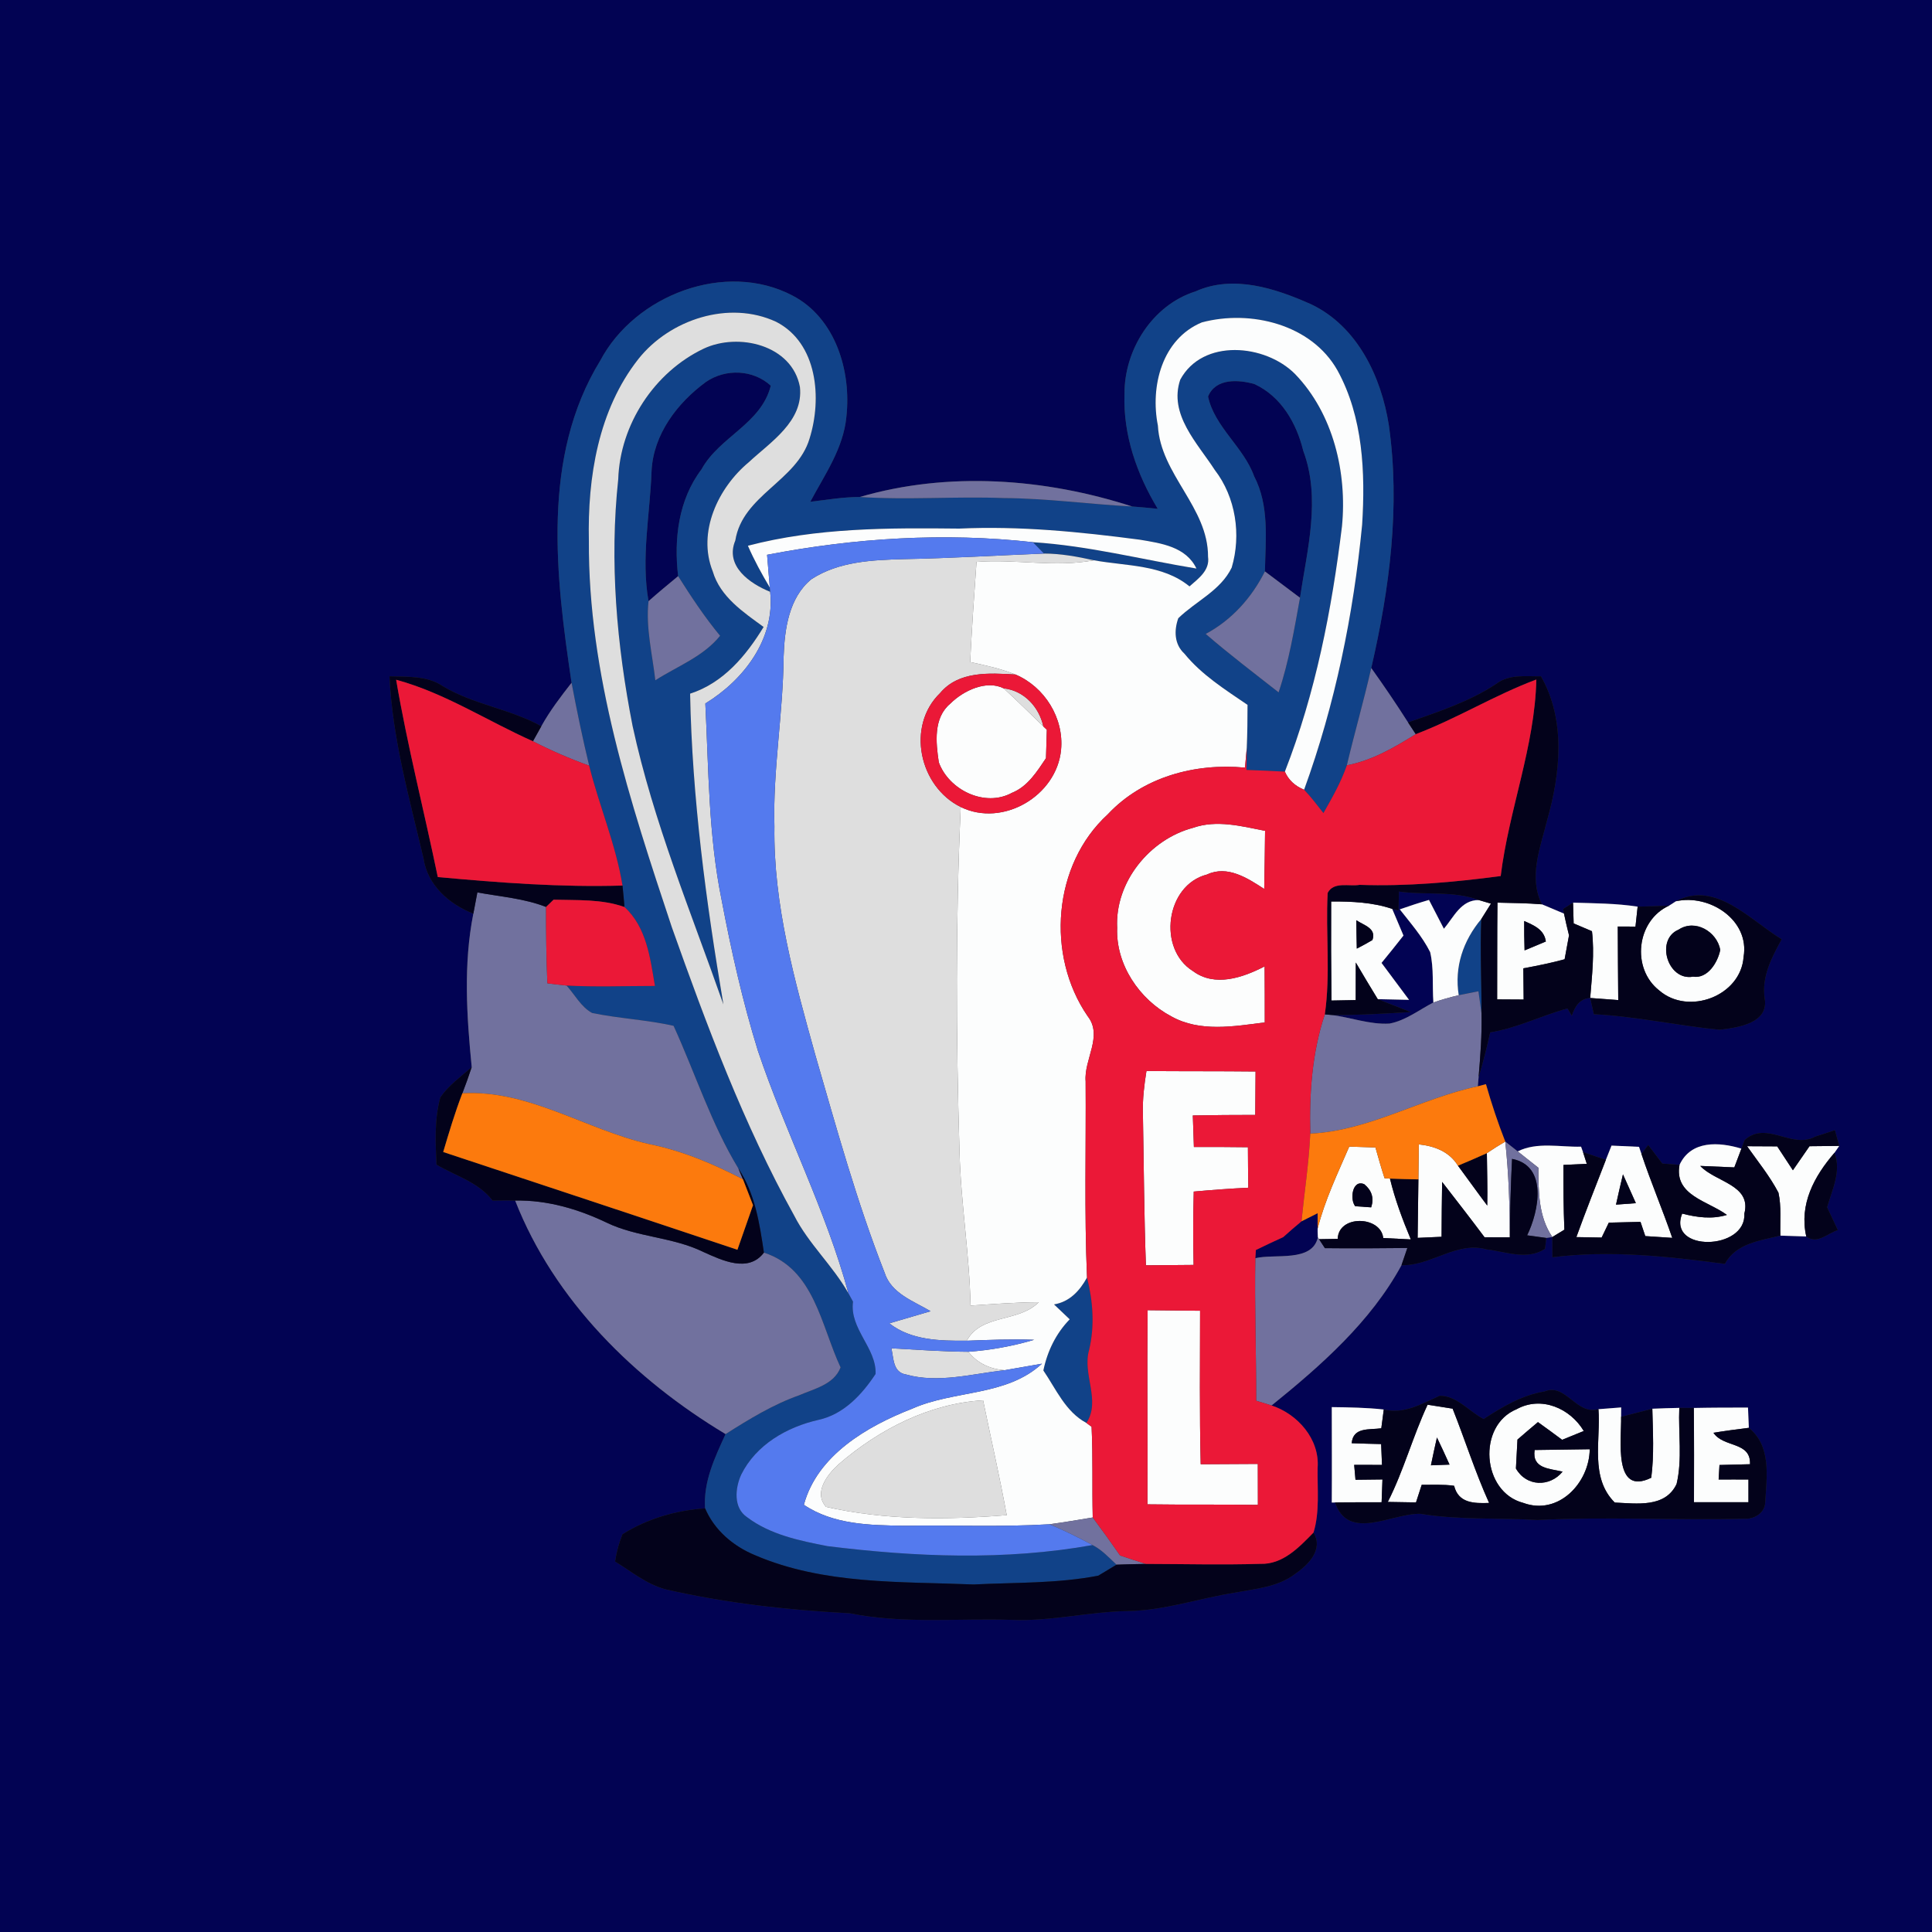 <?xml version="1.0" encoding="UTF-8" ?>
<!DOCTYPE svg PUBLIC "-//W3C//DTD SVG 1.1//EN" "http://www.w3.org/Graphics/SVG/1.1/DTD/svg11.dtd">
<svg width="250pt" height="250pt" viewBox="0 0 250 250" version="1.1" xmlns="http://www.w3.org/2000/svg">
<rect x="0" y="0" width="250" height="250" fill="#333333" stroke="none"/>
<g id="#020353ff">
<path fill="#020353" opacity="1.00" d=" M 0.00 0.00 L 250.00 0.00 L 250.00 250.00 L 0.00 250.00 L 0.00 0.00 M 77.68 46.65 C 70.02 59.13 71.91 74.56 73.96 88.35 C 72.55 90.15 71.16 91.97 70.05 93.97 C 66.01 91.73 61.29 91.18 57.32 88.80 C 55.27 87.41 52.75 87.59 50.40 87.51 C 50.76 95.51 52.98 103.30 54.80 111.07 C 55.32 114.55 58.11 117.00 61.25 118.23 C 59.95 124.78 60.39 131.49 61.04 138.08 C 59.63 139.32 58.06 140.43 56.98 141.99 C 56.20 144.81 56.35 147.81 56.48 150.71 C 58.95 152.17 61.89 152.95 63.73 155.35 C 64.71 155.34 65.69 155.32 66.66 155.35 C 71.72 168.28 82.14 178.52 93.89 185.57 C 92.50 188.60 91.00 191.73 91.24 195.18 C 87.48 195.44 83.75 196.51 80.55 198.53 C 80.09 199.66 79.77 200.83 79.59 202.06 C 81.69 203.35 83.66 204.99 86.09 205.65 C 93.93 207.45 101.95 208.34 109.98 208.76 C 116.90 210.16 123.96 209.38 130.96 209.61 C 136.01 209.82 140.96 208.54 146.00 208.47 C 150.72 208.39 155.21 206.81 159.84 206.08 C 162.50 205.58 165.37 205.36 167.60 203.66 C 169.27 202.50 171.30 200.54 169.97 198.31 C 170.79 195.62 170.45 192.71 170.50 189.93 C 170.78 186.22 167.91 182.97 164.54 181.87 C 170.95 176.69 177.36 171.05 181.35 163.72 C 185.19 163.82 188.49 160.59 192.34 161.67 C 194.83 161.96 197.62 163.12 199.93 161.60 C 199.97 161.25 200.05 160.54 200.09 160.19 L 200.87 160.07 C 200.87 160.73 200.88 162.04 200.88 162.69 C 208.32 161.75 215.81 162.57 223.20 163.55 C 224.63 160.89 227.74 160.54 230.38 159.89 C 231.49 159.93 232.61 159.96 233.73 160.00 C 235.13 161.09 236.49 159.57 237.82 159.18 C 237.35 158.19 236.89 157.21 236.43 156.22 C 237.08 153.94 238.30 151.56 237.38 149.17 C 237.53 148.95 237.84 148.50 238.00 148.28 C 237.86 147.77 237.58 146.75 237.44 146.24 C 236.59 146.53 235.74 146.80 234.89 147.07 C 231.83 148.75 228.63 144.95 225.75 147.52 L 225.34 148.63 C 222.45 147.76 218.83 147.52 217.33 150.73 C 216.77 150.69 215.66 150.60 215.10 150.56 C 214.50 149.76 213.89 148.96 213.28 148.16 C 213.06 148.45 212.62 149.02 212.40 149.31 L 212.09 148.40 C 210.90 148.34 209.72 148.29 208.53 148.24 C 208.35 148.70 207.98 149.62 207.80 150.08 C 207.06 149.83 205.58 149.33 204.84 149.08 L 204.59 148.38 C 201.88 148.45 198.90 147.73 196.39 148.99 C 195.99 148.67 195.18 148.03 194.78 147.72 C 193.82 145.29 193.00 142.80 192.28 140.29 C 192.02 140.36 191.49 140.50 191.23 140.57 L 191.33 139.40 C 191.91 137.48 192.40 135.54 192.83 133.59 C 196.30 133.04 199.46 131.41 202.83 130.50 C 202.97 130.73 203.25 131.20 203.39 131.44 C 203.79 130.26 204.39 129.23 205.77 129.14 C 205.89 129.67 206.13 130.71 206.24 131.24 C 211.71 131.52 217.08 132.72 222.52 133.25 C 224.83 132.98 228.92 132.43 228.35 129.19 C 227.93 126.40 229.26 123.90 230.55 121.54 C 226.48 119.08 221.99 113.89 216.87 116.62 L 216.00 117.18 C 214.64 117.25 213.27 117.29 211.91 117.32 C 209.15 116.89 206.34 116.89 203.55 116.80 C 203.23 117.00 202.59 117.41 202.27 117.61 L 202.38 118.22 C 201.67 117.92 200.25 117.32 199.53 117.02 C 197.75 113.52 199.33 109.66 200.20 106.13 C 201.92 100.09 202.64 93.20 199.40 87.51 C 197.43 87.55 195.27 87.20 193.60 88.50 C 190.10 90.81 186.11 92.10 182.20 93.48 C 180.68 91.09 179.09 88.75 177.44 86.44 C 179.81 76.19 181.21 65.54 179.72 55.05 C 178.75 48.77 175.64 42.20 169.63 39.36 C 165.03 37.31 159.57 35.51 154.69 37.71 C 149.11 39.48 145.47 45.26 145.51 50.99 C 145.32 56.27 147.11 61.37 149.81 65.84 C 148.70 65.73 147.60 65.62 146.50 65.54 C 135.23 61.89 122.71 60.97 111.26 64.31 C 109.11 64.31 106.98 64.68 104.85 64.93 C 106.72 61.42 109.14 58.01 109.52 53.93 C 110.18 48.03 108.12 41.14 102.54 38.24 C 93.86 33.69 82.17 38.18 77.68 46.65 M 199.86 180.05 C 196.96 180.53 194.41 182.03 191.99 183.62 C 190.12 182.67 188.50 180.58 186.29 180.61 C 183.98 181.64 181.71 183.03 179.06 182.39 C 176.82 182.14 174.57 182.11 172.33 182.08 C 172.33 186.19 172.36 190.31 172.33 194.43 L 172.75 194.42 C 174.49 199.53 180.14 195.78 183.81 195.89 C 188.81 196.71 193.90 196.38 198.94 196.69 C 207.87 196.23 216.82 196.75 225.75 196.52 C 227.00 196.62 228.41 195.74 228.42 194.38 C 228.61 191.07 229.24 187.13 226.30 184.76 C 226.27 184.11 226.22 182.80 226.19 182.14 C 223.85 182.14 221.52 182.14 219.18 182.19 L 217.30 182.18 C 216.13 182.20 214.97 182.24 213.81 182.29 C 212.46 182.63 211.12 182.98 209.77 183.33 L 209.78 182.12 C 209.05 182.18 207.57 182.29 206.84 182.35 C 203.96 183.15 202.63 178.93 199.86 180.05 Z" />
<path fill="#020353" opacity="1.00" d=" M 91.38 49.40 C 93.92 47.68 97.45 47.81 99.74 49.91 C 98.49 54.87 93.09 56.50 90.77 60.74 C 87.78 64.68 87.19 69.77 87.75 74.55 C 86.46 75.62 85.17 76.68 83.92 77.79 C 82.93 72.22 84.11 66.57 84.31 60.98 C 84.53 56.21 87.65 52.12 91.38 49.40 Z" />
<path fill="#020353" opacity="1.00" d=" M 156.32 51.31 C 157.30 48.91 160.27 49.11 162.33 49.70 C 165.79 51.30 167.77 54.76 168.64 58.33 C 170.95 64.51 169.15 71.10 168.22 77.35 C 166.71 76.21 165.20 75.07 163.68 73.94 C 163.76 69.80 164.27 65.44 162.28 61.62 C 160.92 57.83 157.17 55.27 156.32 51.31 Z" />
<path fill="#020353" opacity="1.00" d=" M 181.02 115.37 C 184.45 115.85 188.06 115.23 191.37 116.47 C 189.05 116.43 188.11 118.69 186.84 120.18 C 186.20 118.94 185.56 117.69 184.91 116.45 C 183.64 116.82 182.38 117.23 181.13 117.67 C 182.52 119.45 184.04 121.17 185.06 123.20 C 185.56 125.32 185.32 127.55 185.48 129.72 C 183.62 130.68 181.89 132.06 179.80 132.45 C 177.23 132.60 174.77 131.64 172.24 131.33 C 175.68 131.38 179.12 131.16 182.55 130.96 C 181.12 130.40 179.70 129.84 178.28 129.29 C 179.29 129.32 181.32 129.36 182.33 129.38 C 181.15 127.78 179.96 126.19 178.77 124.60 C 179.73 123.43 180.68 122.25 181.61 121.06 C 181.12 119.91 180.63 118.76 180.15 117.61 L 180.97 117.83 C 180.98 117.22 181.00 115.99 181.02 115.37 Z" />
<path fill="#020353" opacity="1.00" d=" M 168.41 158.04 C 168.93 157.78 169.98 157.25 170.50 156.99 L 170.50 158.99 L 170.50 159.36 L 170.53 160.12 C 169.79 163.38 164.96 162.20 162.44 162.81 L 162.51 161.75 C 163.68 161.17 164.86 160.63 166.05 160.08 C 166.82 159.38 167.61 158.71 168.41 158.04 Z" />
</g>
<g id="#114288ff">
<path fill="#114288" opacity="1.00" d=" M 77.68 46.65 C 82.17 38.18 93.86 33.69 102.54 38.24 C 108.12 41.14 110.18 48.03 109.52 53.93 C 109.14 58.01 106.72 61.42 104.85 64.93 C 106.98 64.68 109.11 64.31 111.26 64.31 C 117.47 64.72 123.68 64.21 129.88 64.45 C 135.44 64.48 140.96 65.25 146.50 65.54 C 147.60 65.62 148.70 65.73 149.81 65.84 C 147.11 61.37 145.32 56.27 145.51 50.99 C 145.47 45.26 149.11 39.48 154.69 37.71 C 159.57 35.51 165.03 37.31 169.63 39.36 C 175.64 42.20 178.75 48.77 179.72 55.05 C 181.21 65.54 179.81 76.19 177.44 86.44 C 176.48 90.66 175.28 94.82 174.28 99.03 C 173.53 101.21 172.39 103.21 171.25 105.21 C 170.43 104.18 169.66 103.13 168.75 102.19 C 172.76 91.16 175.13 79.57 176.26 67.90 C 176.68 61.16 176.39 53.98 173.07 47.93 C 169.71 41.95 161.79 40.04 155.51 41.72 C 150.36 43.87 148.82 50.00 149.83 55.07 C 150.17 61.40 156.35 65.64 156.32 72.05 C 156.57 73.82 155.07 74.86 153.92 75.88 C 150.43 73.02 145.75 73.27 141.55 72.50 C 139.42 72.03 137.27 71.63 135.09 71.63 C 134.73 71.26 134.02 70.53 133.66 70.16 C 140.81 70.61 147.77 72.41 154.82 73.57 C 153.47 70.74 150.25 70.30 147.51 69.84 C 139.76 68.82 131.94 68.04 124.11 68.40 C 114.96 68.30 105.70 68.28 96.78 70.62 C 97.59 72.49 98.57 74.27 99.61 76.02 L 99.66 76.58 C 97.03 75.52 93.77 73.25 95.15 69.94 C 96.09 64.05 103.13 62.25 104.76 56.74 C 106.38 51.57 105.80 44.39 100.43 41.64 C 94.35 38.81 86.68 41.32 82.61 46.45 C 77.41 53.05 76.02 61.79 76.20 69.98 C 76.10 87.22 81.55 103.79 86.93 119.97 C 91.46 132.72 96.21 145.46 102.78 157.32 C 104.65 160.98 107.78 163.78 109.79 167.36 C 109.94 167.63 110.23 168.16 110.38 168.43 C 109.91 171.97 113.43 174.42 113.30 177.79 C 111.54 180.46 109.16 183.03 105.91 183.73 C 101.81 184.66 97.83 186.95 95.91 190.82 C 95.12 192.56 94.87 195.12 96.68 196.33 C 99.67 198.59 103.47 199.37 107.08 200.07 C 118.45 201.48 130.04 201.96 141.38 199.93 C 142.58 200.55 143.50 201.55 144.48 202.47 C 143.89 202.82 142.71 203.53 142.12 203.89 C 136.82 204.92 131.36 204.76 125.99 205.03 C 116.51 204.64 106.63 205.07 97.72 201.25 C 94.90 200.09 92.45 198.02 91.24 195.18 C 91.00 191.73 92.50 188.60 93.89 185.57 C 96.92 183.65 99.99 181.76 103.38 180.56 C 105.34 179.70 107.91 179.18 108.77 176.94 C 106.24 171.55 105.38 164.19 98.85 162.09 C 98.29 158.32 97.70 154.42 95.54 151.19 C 92.02 145.39 89.97 138.89 87.16 132.74 C 83.69 131.96 80.11 131.80 76.62 131.08 C 75.17 130.29 74.39 128.71 73.31 127.53 C 77.12 127.73 80.94 127.58 84.75 127.58 C 84.13 123.96 83.68 120.01 80.81 117.37 C 80.73 116.44 80.65 115.51 80.55 114.59 C 79.69 109.27 77.53 104.29 76.24 99.08 C 75.38 95.53 74.64 91.94 73.96 88.35 C 71.91 74.56 70.02 59.13 77.68 46.65 Z" />
<path fill="#114288" opacity="1.00" d=" M 91.05 45.12 C 95.54 43.00 102.50 44.62 103.51 50.08 C 103.98 54.52 99.72 57.18 96.88 59.82 C 92.92 63.12 90.20 68.87 92.23 73.94 C 93.20 77.24 96.19 79.21 98.81 81.13 C 96.54 84.85 93.60 88.38 89.30 89.76 C 89.56 103.26 91.36 116.68 93.61 129.98 C 89.43 118.06 84.54 106.33 81.86 93.96 C 79.80 83.46 78.85 72.69 80.00 62.01 C 80.23 54.94 84.67 48.16 91.05 45.12 M 91.38 49.40 C 87.65 52.12 84.53 56.21 84.31 60.98 C 84.11 66.57 82.93 72.22 83.92 77.79 C 83.54 81.19 84.41 84.64 84.80 88.03 C 87.65 86.20 90.99 84.98 93.18 82.27 C 91.17 79.84 89.43 77.21 87.75 74.55 C 87.19 69.77 87.78 64.68 90.77 60.74 C 93.09 56.50 98.49 54.87 99.74 49.91 C 97.45 47.81 93.92 47.68 91.38 49.40 Z" />
<path fill="#114288" opacity="1.00" d=" M 152.72 49.14 C 155.61 43.76 163.73 44.51 167.58 48.40 C 172.53 53.53 174.33 61.16 173.65 68.12 C 172.33 78.91 170.23 89.70 166.26 99.85 C 164.60 99.76 162.94 99.69 161.29 99.63 C 161.30 98.92 161.32 97.51 161.33 96.80 C 161.41 94.94 161.43 93.07 161.43 91.21 C 158.54 89.24 155.50 87.33 153.26 84.58 C 151.94 83.37 151.91 81.57 152.47 80.00 C 154.74 77.79 157.95 76.42 159.38 73.45 C 160.64 69.22 159.91 64.34 157.19 60.81 C 154.95 57.34 151.21 53.63 152.72 49.14 M 156.32 51.31 C 157.17 55.27 160.92 57.83 162.28 61.62 C 164.27 65.44 163.76 69.80 163.68 73.94 C 161.97 77.34 159.40 80.22 156.02 82.03 C 159.07 84.67 162.28 87.10 165.45 89.59 C 166.79 85.61 167.47 81.47 168.22 77.35 C 169.15 71.10 170.95 64.51 168.64 58.33 C 167.77 54.76 165.79 51.30 162.33 49.70 C 160.27 49.11 157.30 48.91 156.32 51.31 Z" />
<path fill="#114288" opacity="1.00" d=" M 188.76 128.78 C 188.17 125.12 189.34 121.71 191.68 118.92 C 191.51 123.00 191.72 127.09 191.71 131.18 C 191.58 130.21 191.45 129.24 191.31 128.27 C 190.67 128.40 189.39 128.66 188.76 128.78 Z" />
<path fill="#114288" opacity="1.00" d=" M 140.66 165.31 C 141.43 168.39 141.67 171.56 140.93 174.68 C 140.02 177.83 142.49 181.23 140.58 184.13 C 137.87 182.68 136.66 179.75 135.01 177.34 C 135.53 174.84 136.64 172.55 138.42 170.72 C 137.75 170.07 137.07 169.43 136.39 168.79 C 138.40 168.46 139.72 167.03 140.66 165.31 Z" />
</g>
<g id="#dededeff">
<path fill="#dedede" opacity="1.00" d=" M 82.61 46.45 C 86.68 41.32 94.35 38.81 100.43 41.64 C 105.80 44.39 106.38 51.57 104.76 56.74 C 103.13 62.25 96.09 64.05 95.15 69.94 C 93.77 73.25 97.03 75.52 99.66 76.58 C 100.32 82.68 96.23 88.00 91.27 91.03 C 91.70 99.52 91.67 108.10 93.38 116.47 C 94.63 123.04 96.09 129.57 98.07 135.96 C 101.63 146.55 106.86 156.56 109.79 167.36 C 107.78 163.78 104.65 160.98 102.78 157.32 C 96.21 145.46 91.46 132.72 86.93 119.97 C 81.55 103.79 76.10 87.22 76.20 69.98 C 76.02 61.79 77.41 53.05 82.61 46.45 M 91.05 45.12 C 84.67 48.16 80.23 54.94 80.00 62.01 C 78.85 72.69 79.80 83.46 81.86 93.96 C 84.54 106.33 89.43 118.06 93.61 129.98 C 91.36 116.68 89.56 103.26 89.30 89.76 C 93.60 88.38 96.54 84.85 98.81 81.13 C 96.19 79.21 93.20 77.24 92.23 73.94 C 90.20 68.87 92.92 63.12 96.88 59.82 C 99.72 57.18 103.98 54.52 103.51 50.08 C 102.50 44.62 95.54 43.00 91.05 45.12 Z" />
<path fill="#dedede" opacity="1.00" d=" M 104.98 74.96 C 108.50 72.65 112.88 72.46 116.96 72.35 C 123.01 72.24 129.04 71.87 135.09 71.63 C 137.27 71.63 139.42 72.03 141.55 72.50 C 136.51 73.46 131.43 72.31 126.36 72.71 C 126.05 77.03 125.75 81.34 125.54 85.67 C 127.52 86.09 129.51 86.53 131.40 87.28 C 128.03 87.09 124.06 86.80 121.65 89.68 C 117.24 93.95 118.94 101.78 124.32 104.43 C 123.64 119.27 123.71 134.15 124.16 149.00 C 124.33 155.67 125.45 162.27 125.59 168.94 C 128.53 168.75 131.47 168.52 134.42 168.50 C 131.79 171.17 126.99 169.98 125.10 173.49 C 121.67 173.51 117.92 173.46 115.08 171.24 C 116.42 170.85 119.09 170.06 120.42 169.67 C 118.22 168.36 115.33 167.39 114.47 164.69 C 110.87 155.52 108.25 146.00 105.51 136.54 C 102.82 126.88 100.06 117.06 100.21 106.94 C 100.00 99.60 101.34 92.33 101.40 84.99 C 101.52 81.44 102.07 77.35 104.98 74.96 Z" />
<path fill="#dedede" opacity="1.00" d=" M 129.87 89.07 C 132.52 89.37 134.45 91.48 135.01 94.00 C 133.30 92.35 131.63 90.67 129.87 89.07 Z" />
<path fill="#dedede" opacity="1.00" d=" M 117.25 177.86 C 115.52 177.58 115.66 175.77 115.34 174.47 C 118.66 174.65 121.98 174.90 125.31 174.92 C 126.47 176.42 128.15 177.17 130.02 177.30 C 125.82 177.76 121.42 179.03 117.25 177.86 Z" />
<path fill="#dedede" opacity="1.00" d=" M 108.50 189.49 C 113.74 184.97 120.21 181.62 127.21 181.20 C 128.23 186.15 129.36 191.08 130.27 196.06 C 122.49 196.68 114.54 196.72 106.89 194.99 C 105.24 193.12 107.07 190.80 108.50 189.49 Z" />
</g>
<g id="#fcfdfdff">
<path fill="#fcfdfd" opacity="1.00" d=" M 155.51 41.72 C 161.79 40.04 169.71 41.95 173.07 47.93 C 176.39 53.98 176.68 61.16 176.26 67.90 C 175.13 79.57 172.76 91.16 168.75 102.19 C 167.57 101.71 166.73 100.93 166.26 99.85 C 170.23 89.70 172.33 78.91 173.65 68.12 C 174.33 61.16 172.53 53.53 167.58 48.40 C 163.73 44.51 155.61 43.76 152.72 49.14 C 151.21 53.63 154.95 57.34 157.19 60.81 C 159.91 64.34 160.64 69.22 159.38 73.45 C 157.95 76.42 154.74 77.79 152.47 80.00 C 151.91 81.57 151.94 83.37 153.26 84.58 C 155.50 87.33 158.54 89.24 161.43 91.21 C 161.43 93.07 161.41 94.94 161.33 96.80 C 161.27 97.43 161.16 98.70 161.10 99.33 C 154.64 98.72 147.88 100.53 143.35 105.37 C 136.22 111.89 135.34 123.63 140.74 131.49 C 142.76 134.06 140.24 137.08 140.48 139.93 C 140.54 148.39 140.30 156.86 140.66 165.31 C 139.72 167.03 138.40 168.46 136.39 168.79 C 137.07 169.43 137.75 170.07 138.42 170.72 C 136.64 172.55 135.53 174.84 135.01 177.34 C 136.66 179.75 137.87 182.68 140.58 184.13 L 141.25 184.62 C 141.44 188.53 141.30 192.45 141.40 196.36 C 139.53 196.67 137.66 196.99 135.78 197.24 C 129.53 197.61 123.26 197.34 117.00 197.43 C 112.57 197.37 107.83 197.29 104.02 194.72 C 105.75 188.31 112.21 184.55 118.02 182.29 C 123.48 179.85 130.21 180.72 134.83 176.46 C 133.63 176.67 131.22 177.09 130.02 177.30 C 128.15 177.17 126.47 176.42 125.31 174.92 C 128.19 174.71 131.05 174.19 133.82 173.37 C 130.91 173.26 128.00 173.38 125.10 173.49 C 126.99 169.98 131.79 171.17 134.42 168.50 C 131.47 168.52 128.53 168.75 125.59 168.94 C 125.45 162.27 124.33 155.67 124.16 149.00 C 123.71 134.15 123.64 119.27 124.32 104.43 C 129.77 107.09 136.73 102.98 137.30 97.04 C 137.70 92.92 135.17 88.88 131.40 87.28 C 129.51 86.53 127.52 86.09 125.54 85.67 C 125.75 81.34 126.05 77.03 126.36 72.71 C 131.43 72.31 136.51 73.46 141.55 72.50 C 145.75 73.27 150.43 73.02 153.92 75.88 C 155.07 74.86 156.57 73.82 156.32 72.05 C 156.35 65.64 150.17 61.40 149.83 55.07 C 148.82 50.00 150.36 43.87 155.51 41.72 M 108.50 189.49 C 107.07 190.80 105.24 193.12 106.89 194.99 C 114.54 196.72 122.49 196.68 130.27 196.06 C 129.36 191.08 128.23 186.15 127.21 181.20 C 120.21 181.62 113.74 184.97 108.50 189.49 Z" />
<path fill="#fcfdfd" opacity="1.00" d=" M 124.11 68.40 C 131.94 68.04 139.76 68.82 147.51 69.84 C 150.25 70.30 153.47 70.74 154.82 73.57 C 147.77 72.41 140.81 70.61 133.66 70.16 C 122.19 68.88 110.57 69.61 99.26 71.79 C 99.38 73.20 99.49 74.61 99.61 76.02 C 98.57 74.27 97.59 72.49 96.78 70.62 C 105.70 68.28 114.96 68.30 124.11 68.40 Z" />
<path fill="#fcfdfd" opacity="1.00" d=" M 122.99 91.03 C 124.68 89.35 127.65 87.96 129.87 89.07 C 131.63 90.67 133.30 92.35 135.01 94.00 L 135.46 94.43 C 135.43 95.35 135.38 97.19 135.35 98.11 C 134.18 99.85 132.98 101.78 130.95 102.59 C 127.44 104.51 122.77 102.22 121.48 98.64 C 121.10 96.08 120.75 92.88 122.99 91.03 Z" />
<path fill="#fcfdfd" opacity="1.00" d=" M 154.38 107.12 C 157.43 106.05 160.65 106.91 163.70 107.51 C 163.68 110.02 163.63 112.52 163.59 115.03 C 161.43 113.63 158.83 111.92 156.19 113.16 C 150.83 114.52 149.75 122.80 154.37 125.66 C 157.21 127.77 160.83 126.50 163.64 125.05 C 163.66 127.46 163.66 129.88 163.66 132.30 C 159.67 132.81 155.27 133.59 151.57 131.52 C 147.44 129.34 144.37 124.81 144.56 120.06 C 144.25 114.16 148.76 108.60 154.38 107.12 Z" />
<path fill="#fcfdfd" opacity="1.00" d=" M 172.25 116.65 C 174.91 116.64 177.60 116.75 180.15 117.61 C 180.63 118.76 181.12 119.91 181.61 121.06 C 180.68 122.25 179.73 123.43 178.77 124.60 C 179.96 126.19 181.15 127.78 182.33 129.38 C 181.32 129.36 179.29 129.32 178.28 129.29 C 177.32 127.72 176.37 126.14 175.44 124.55 C 175.44 126.17 175.43 127.79 175.43 129.41 C 174.65 129.43 173.08 129.45 172.29 129.47 C 172.24 125.19 172.23 120.92 172.25 116.65 M 175.51 119.08 C 175.52 120.30 175.54 121.53 175.57 122.75 C 176.26 122.40 176.93 122.03 177.59 121.64 C 178.14 120.11 176.48 119.74 175.51 119.08 Z" />
<path fill="#fcfdfd" opacity="1.00" d=" M 181.13 117.67 C 182.38 117.23 183.64 116.82 184.91 116.45 C 185.56 117.69 186.20 118.94 186.84 120.18 C 188.11 118.69 189.05 116.43 191.37 116.47 L 192.93 116.93 C 192.62 117.42 191.99 118.42 191.68 118.92 C 189.34 121.71 188.17 125.12 188.76 128.78 C 187.65 129.04 186.55 129.35 185.48 129.72 C 185.32 127.55 185.56 125.32 185.06 123.20 C 184.04 121.17 182.52 119.45 181.13 117.67 Z" />
<path fill="#fcfdfd" opacity="1.00" d=" M 193.77 116.80 C 195.69 116.85 197.62 116.86 199.53 117.02 C 200.25 117.32 201.67 117.92 202.38 118.22 C 202.58 119.16 202.79 120.10 203.03 121.03 C 202.89 121.81 202.61 123.35 202.46 124.13 C 200.70 124.61 198.91 124.97 197.12 125.30 C 197.13 126.64 197.14 127.99 197.16 129.34 C 196.30 129.34 194.58 129.33 193.73 129.32 C 193.75 125.15 193.72 120.98 193.77 116.80 M 197.23 119.18 C 197.22 120.44 197.24 121.71 197.28 122.98 C 198.19 122.60 199.11 122.22 200.03 121.83 C 199.83 120.28 198.47 119.73 197.23 119.18 Z" />
<path fill="#fcfdfd" opacity="1.00" d=" M 203.55 116.80 C 206.34 116.89 209.15 116.89 211.91 117.32 C 211.84 117.97 211.70 119.25 211.63 119.90 C 211.06 119.90 209.91 119.89 209.34 119.89 C 209.36 123.06 209.36 126.24 209.40 129.41 C 208.49 129.35 206.67 129.21 205.77 129.14 C 206.00 126.27 206.34 123.38 206.00 120.50 C 205.41 120.25 204.22 119.74 203.63 119.49 C 203.61 118.82 203.57 117.47 203.55 116.80 Z" />
<path fill="#fcfdfd" opacity="1.00" d=" M 216.00 117.18 L 216.87 116.62 C 221.19 115.65 226.44 119.05 225.62 123.82 C 225.27 128.89 218.48 131.44 214.71 128.17 C 211.06 125.33 211.74 119.10 216.00 117.18 M 217.22 120.29 C 214.16 121.56 215.79 126.97 219.07 126.38 C 220.98 126.68 222.29 124.51 222.60 122.91 C 222.17 120.55 219.36 118.88 217.22 120.29 Z" />
<path fill="#fcfdfd" opacity="1.00" d=" M 147.89 144.03 C 147.84 142.20 148.06 140.39 148.35 138.59 C 153.05 138.63 157.76 138.60 162.47 138.65 C 162.46 140.52 162.45 142.39 162.43 144.27 C 159.73 144.27 157.04 144.29 154.35 144.34 C 154.39 145.70 154.44 147.06 154.49 148.42 C 156.82 148.41 159.15 148.42 161.48 148.45 C 161.49 150.19 161.50 151.94 161.53 153.69 C 159.17 153.80 156.81 153.98 154.47 154.19 C 154.39 157.35 154.38 160.51 154.45 163.68 C 152.39 163.69 150.34 163.71 148.28 163.73 C 148.04 157.17 148.01 150.60 147.89 144.03 Z" />
<path fill="#fcfdfd" opacity="1.00" d=" M 192.40 149.22 C 193.18 148.69 193.97 148.19 194.78 147.72 C 195.23 151.83 195.36 155.97 195.37 160.11 C 194.55 160.10 192.92 160.10 192.10 160.10 C 190.30 157.69 188.45 155.32 186.61 152.94 C 186.56 155.30 186.56 157.67 186.54 160.04 C 185.77 160.08 184.22 160.15 183.44 160.18 C 183.48 157.66 183.51 155.13 183.54 152.61 C 183.55 151.47 183.58 149.21 183.59 148.08 C 185.64 148.30 187.55 149.02 188.66 150.84 C 189.93 152.55 191.17 154.30 192.45 156.00 C 192.50 153.74 192.42 151.48 192.40 149.22 Z" />
<path fill="#fcfdfd" opacity="1.00" d=" M 208.53 148.24 C 209.72 148.29 210.90 148.34 212.09 148.40 L 212.40 149.31 C 213.62 152.97 215.14 156.53 216.39 160.18 C 215.52 160.13 213.77 160.01 212.90 159.95 C 212.74 159.49 212.44 158.57 212.28 158.11 C 210.91 158.14 209.55 158.17 208.18 158.21 C 207.95 158.69 207.48 159.65 207.25 160.14 C 206.43 160.12 204.79 160.10 203.98 160.08 C 205.19 156.73 206.51 153.41 207.80 150.08 C 207.98 149.62 208.35 148.70 208.53 148.24 M 209.11 155.88 C 209.75 155.83 211.04 155.73 211.68 155.69 C 211.13 154.44 210.57 153.19 210.01 151.96 C 209.70 153.26 209.40 154.56 209.11 155.88 Z" />
<path fill="#fcfdfd" opacity="1.00" d=" M 217.33 150.73 C 218.83 147.52 222.45 147.76 225.34 148.63 C 225.04 149.44 224.73 150.25 224.42 151.06 C 223.32 151.01 221.12 150.92 220.01 150.87 C 221.96 152.97 226.68 153.30 225.72 157.04 C 225.99 161.84 215.70 162.03 217.67 157.04 C 219.57 157.53 221.54 157.80 223.46 157.21 C 221.02 155.40 216.60 154.70 217.33 150.73 Z" />
<path fill="#fcfdfd" opacity="1.00" d=" M 234.15 148.32 C 235.43 148.30 236.71 148.29 238.00 148.28 C 237.84 148.50 237.53 148.95 237.38 149.17 C 234.75 152.22 232.79 155.83 233.73 160.00 C 232.61 159.96 231.49 159.93 230.38 159.89 C 230.32 158.04 230.53 156.14 230.13 154.33 C 229.00 152.18 227.46 150.29 226.07 148.32 C 227.05 148.33 228.99 148.34 229.97 148.34 C 230.64 149.37 231.32 150.40 232.00 151.43 C 232.71 150.39 233.43 149.35 234.15 148.32 Z" />
<path fill="#fcfdfd" opacity="1.00" d=" M 170.50 158.99 C 171.43 155.30 173.09 151.85 174.59 148.37 C 175.44 148.40 177.13 148.45 177.98 148.48 C 178.36 149.81 178.73 151.14 179.16 152.46 L 179.86 152.51 C 180.51 155.21 181.49 157.82 182.56 160.38 C 181.67 160.34 179.88 160.25 178.99 160.20 C 178.68 157.32 173.19 157.16 173.10 160.31 L 170.68 160.35 L 170.53 160.12 L 170.50 159.36 L 170.50 158.99 M 175.37 156.09 C 175.89 156.13 176.91 156.19 177.43 156.23 C 177.82 155.05 177.52 154.05 176.54 153.24 C 174.98 152.56 174.64 155.22 175.37 156.09 Z" />
<path fill="#fcfdfd" opacity="1.00" d=" M 196.39 148.99 C 198.90 147.73 201.88 148.45 204.59 148.38 L 204.84 149.08 L 205.33 150.60 C 204.58 150.64 203.07 150.71 202.31 150.74 C 202.30 153.53 202.31 156.33 202.43 159.12 C 202.04 159.36 201.26 159.83 200.87 160.07 C 199.07 157.42 199.07 154.19 199.07 151.11 C 198.17 150.41 197.28 149.70 196.39 148.99 Z" />
<path fill="#fcfdfd" opacity="1.00" d=" M 148.50 169.54 C 150.76 169.56 153.03 169.58 155.29 169.61 C 155.28 176.23 155.21 182.85 155.37 189.47 C 157.83 189.45 160.29 189.44 162.76 189.43 C 162.76 191.20 162.76 192.96 162.77 194.73 C 158.01 194.66 153.24 194.73 148.48 194.66 C 148.52 186.29 148.42 177.92 148.50 169.54 Z" />
<path fill="#fcfdfd" opacity="1.00" d=" M 172.33 182.08 C 174.57 182.11 176.82 182.14 179.06 182.39 C 178.98 183.00 178.82 184.21 178.74 184.82 C 177.20 185.04 175.09 184.63 174.91 186.75 C 176.18 186.80 177.45 186.83 178.72 186.86 C 178.75 187.54 178.80 188.89 178.83 189.56 C 177.93 189.56 176.13 189.55 175.23 189.55 L 175.40 191.48 C 176.28 191.47 178.02 191.45 178.89 191.44 C 178.85 192.42 178.82 193.40 178.78 194.39 C 176.77 194.39 174.76 194.39 172.75 194.42 L 172.33 194.43 C 172.36 190.31 172.33 186.19 172.33 182.08 Z" />
<path fill="#fcfdfd" opacity="1.00" d=" M 184.73 181.77 C 185.54 181.89 187.16 182.15 187.97 182.28 C 189.58 186.33 190.89 190.50 192.69 194.48 C 190.73 194.55 188.72 194.52 188.16 192.26 C 186.77 192.06 185.36 192.15 183.97 192.13 C 183.79 192.70 183.42 193.84 183.23 194.41 C 182.32 194.39 180.49 194.36 179.58 194.35 C 181.64 190.30 182.81 185.88 184.73 181.77 M 185.94 186.01 C 185.67 187.20 185.41 188.40 185.16 189.61 C 185.76 189.59 186.97 189.54 187.57 189.52 C 187.04 188.34 186.50 187.17 185.94 186.01 Z" />
<path fill="#fcfdfd" opacity="1.00" d=" M 196.25 182.35 C 199.44 180.59 203.18 182.23 204.94 185.17 C 204.24 185.45 202.84 186.02 202.14 186.31 C 201.10 185.53 200.05 184.77 199.01 184.02 C 198.12 184.77 197.23 185.52 196.36 186.28 C 196.29 187.52 196.23 188.77 196.16 190.02 C 197.49 192.38 200.53 192.46 202.20 190.43 C 200.49 190.02 198.22 190.05 198.58 187.63 C 200.96 187.60 203.33 187.56 205.71 187.53 C 205.66 191.91 201.64 196.15 197.10 194.47 C 191.73 193.07 191.13 184.45 196.25 182.35 Z" />
<path fill="#fcfdfd" opacity="1.00" d=" M 206.84 182.35 C 207.57 182.29 209.05 182.18 209.78 182.12 L 209.77 183.33 C 209.84 186.20 208.71 193.65 213.67 191.22 C 214.06 188.26 213.88 185.26 213.81 182.29 C 214.97 182.24 216.13 182.20 217.30 182.18 C 217.16 185.44 217.71 188.82 216.95 192.03 C 215.48 195.14 211.78 194.55 208.95 194.43 C 205.70 191.20 207.15 186.41 206.84 182.35 Z" />
<path fill="#fcfdfd" opacity="1.00" d=" M 219.18 182.19 C 221.52 182.14 223.85 182.14 226.19 182.14 C 226.22 182.80 226.27 184.11 226.30 184.76 C 224.77 184.95 223.24 185.15 221.72 185.40 C 223.02 187.36 226.57 186.49 226.45 189.47 C 225.13 189.50 223.81 189.54 222.50 189.57 C 222.47 190.04 222.42 190.98 222.39 191.45 C 223.68 191.44 224.96 191.44 226.25 191.45 C 226.25 192.18 226.25 193.66 226.25 194.39 C 223.90 194.38 221.55 194.38 219.20 194.39 C 219.21 190.32 219.22 186.25 219.18 182.19 Z" />
</g>
<g id="#71719eff">
<path fill="#71719e" opacity="1.00" d=" M 111.26 64.31 C 122.71 60.97 135.23 61.89 146.50 65.54 C 140.96 65.25 135.44 64.48 129.88 64.45 C 123.68 64.21 117.47 64.72 111.26 64.31 Z" />
<path fill="#71719e" opacity="1.00" d=" M 163.68 73.94 C 165.20 75.07 166.71 76.21 168.22 77.35 C 167.47 81.47 166.79 85.61 165.45 89.59 C 162.28 87.10 159.07 84.67 156.02 82.03 C 159.40 80.22 161.97 77.34 163.68 73.94 Z" />
<path fill="#71719e" opacity="1.00" d=" M 83.92 77.79 C 85.17 76.68 86.46 75.62 87.75 74.55 C 89.43 77.21 91.17 79.84 93.18 82.27 C 90.99 84.98 87.65 86.20 84.80 88.03 C 84.41 84.64 83.54 81.19 83.92 77.79 Z" />
<path fill="#71719e" opacity="1.00" d=" M 174.28 99.03 C 175.28 94.82 176.48 90.66 177.44 86.44 C 179.09 88.75 180.68 91.09 182.20 93.48 L 183.20 95.00 C 180.42 96.73 177.54 98.41 174.28 99.03 Z" />
<path fill="#71719e" opacity="1.00" d=" M 70.05 93.97 C 71.16 91.97 72.55 90.15 73.96 88.35 C 74.64 91.94 75.38 95.53 76.24 99.08 C 73.75 98.18 71.31 97.13 68.96 95.92 C 69.23 95.43 69.77 94.46 70.05 93.97 Z" />
<path fill="#71719e" opacity="1.00" d=" M 61.77 115.48 C 64.75 116.03 67.82 116.25 70.66 117.36 C 70.65 120.66 70.69 123.95 70.83 127.24 C 71.65 127.35 72.48 127.44 73.31 127.53 C 74.39 128.71 75.17 130.29 76.62 131.08 C 80.11 131.80 83.69 131.96 87.16 132.74 C 89.97 138.89 92.02 145.39 95.54 151.19 L 96.14 152.60 C 92.28 150.59 88.26 148.90 83.98 148.04 C 75.84 146.19 68.40 140.97 59.83 141.47 C 60.26 140.35 60.67 139.22 61.04 138.08 C 60.39 131.49 59.95 124.78 61.25 118.23 C 61.38 117.54 61.64 116.17 61.77 115.48 Z" />
<path fill="#71719e" opacity="1.00" d=" M 188.76 128.78 C 189.39 128.66 190.67 128.40 191.31 128.27 C 191.45 129.24 191.58 130.21 191.71 131.18 C 191.77 133.92 191.56 136.66 191.33 139.40 L 191.23 140.57 C 183.86 142.12 177.13 146.34 169.55 146.69 C 169.42 141.47 169.77 136.25 171.43 131.26 L 172.24 131.33 C 174.77 131.64 177.23 132.60 179.80 132.45 C 181.89 132.06 183.62 130.68 185.48 129.72 C 186.55 129.35 187.65 129.04 188.76 128.78 Z" />
<path fill="#71719e" opacity="1.00" d=" M 194.78 147.72 C 195.18 148.03 195.99 148.67 196.39 148.99 C 197.28 149.70 198.17 150.41 199.07 151.11 C 199.07 154.19 199.07 157.42 200.87 160.07 L 200.09 160.19 C 199.47 160.10 198.23 159.93 197.61 159.85 C 199.12 156.76 200.33 150.86 195.66 149.96 C 195.49 153.34 195.40 156.72 195.37 160.11 C 195.36 155.97 195.23 151.83 194.78 147.72 Z" />
<path fill="#71719e" opacity="1.00" d=" M 66.66 155.35 C 70.79 155.27 74.79 156.44 78.48 158.20 C 82.45 160.12 87.04 160.05 91.01 162.00 C 93.44 163.09 96.84 164.74 98.85 162.09 C 105.38 164.19 106.24 171.55 108.77 176.94 C 107.91 179.18 105.34 179.70 103.38 180.56 C 99.99 181.76 96.92 183.65 93.89 185.57 C 82.14 178.52 71.72 168.28 66.66 155.35 Z" />
<path fill="#71719e" opacity="1.00" d=" M 170.53 160.12 L 170.68 160.35 L 171.44 161.51 C 174.99 161.55 178.55 161.53 182.11 161.49 C 181.92 162.05 181.54 163.16 181.35 163.72 C 177.36 171.05 170.95 176.69 164.54 181.87 C 163.88 181.66 163.21 181.45 162.55 181.26 C 162.56 175.11 162.33 168.96 162.44 162.81 C 164.96 162.20 169.79 163.38 170.53 160.12 Z" />
<path fill="#71719e" opacity="1.00" d=" M 135.78 197.24 C 137.66 196.99 139.53 196.67 141.40 196.36 C 142.61 197.98 143.79 199.62 144.94 201.28 C 146.05 201.65 147.16 202.02 148.28 202.37 C 147.01 202.38 145.74 202.43 144.48 202.47 C 143.50 201.55 142.58 200.55 141.38 199.93 C 139.55 198.96 137.70 198.01 135.78 197.24 Z" />
</g>
<g id="#547aeeff">
<path fill="#547aee" opacity="1.00" d=" M 99.26 71.79 C 110.57 69.61 122.19 68.88 133.66 70.16 C 134.02 70.53 134.73 71.26 135.09 71.63 C 129.04 71.87 123.01 72.24 116.96 72.35 C 112.88 72.46 108.50 72.65 104.98 74.96 C 102.07 77.35 101.52 81.44 101.40 84.99 C 101.34 92.33 100.00 99.60 100.21 106.94 C 100.06 117.06 102.82 126.88 105.51 136.54 C 108.25 146.00 110.87 155.52 114.47 164.69 C 115.33 167.39 118.22 168.36 120.42 169.67 C 119.09 170.06 116.42 170.85 115.08 171.24 C 117.92 173.46 121.67 173.51 125.10 173.49 C 128.00 173.38 130.91 173.26 133.82 173.37 C 131.05 174.19 128.19 174.71 125.31 174.92 C 121.98 174.90 118.66 174.65 115.34 174.47 C 115.66 175.77 115.52 177.58 117.25 177.86 C 121.42 179.03 125.82 177.76 130.02 177.30 C 131.22 177.09 133.63 176.67 134.83 176.46 C 130.21 180.72 123.48 179.85 118.02 182.29 C 112.21 184.55 105.75 188.31 104.02 194.72 C 107.83 197.29 112.57 197.37 117.00 197.43 C 123.26 197.34 129.53 197.61 135.78 197.24 C 137.70 198.01 139.55 198.96 141.38 199.93 C 130.04 201.96 118.45 201.48 107.08 200.07 C 103.47 199.37 99.67 198.59 96.68 196.33 C 94.87 195.12 95.12 192.56 95.91 190.82 C 97.83 186.95 101.81 184.66 105.91 183.73 C 109.16 183.03 111.54 180.46 113.30 177.79 C 113.43 174.42 109.91 171.97 110.38 168.43 C 110.23 168.16 109.94 167.63 109.79 167.36 C 106.86 156.56 101.63 146.55 98.07 135.96 C 96.09 129.57 94.63 123.04 93.38 116.47 C 91.67 108.10 91.70 99.52 91.27 91.03 C 96.23 88.00 100.32 82.68 99.66 76.58 L 99.61 76.02 C 99.49 74.61 99.38 73.20 99.26 71.79 Z" />
</g>
<g id="#03021bff">
<path fill="#03021b" opacity="1.00" d=" M 50.40 87.51 C 52.75 87.59 55.27 87.41 57.32 88.80 C 61.29 91.18 66.01 91.73 70.05 93.97 C 69.77 94.46 69.23 95.43 68.96 95.92 C 63.05 93.29 57.54 89.66 51.26 87.96 C 52.72 96.53 54.89 104.97 56.65 113.49 C 64.60 114.22 72.55 114.83 80.55 114.59 C 80.65 115.51 80.73 116.44 80.81 117.37 C 77.86 116.32 74.70 116.51 71.63 116.42 C 71.39 116.66 70.90 117.13 70.66 117.36 C 67.82 116.25 64.75 116.03 61.77 115.48 C 61.64 116.17 61.38 117.54 61.25 118.23 C 58.11 117.00 55.32 114.55 54.80 111.07 C 52.98 103.30 50.76 95.51 50.40 87.51 Z" />
<path fill="#03021b" opacity="1.00" d=" M 193.60 88.50 C 195.27 87.20 197.43 87.55 199.40 87.51 C 202.64 93.20 201.92 100.09 200.20 106.13 C 199.33 109.66 197.75 113.52 199.53 117.02 C 197.62 116.86 195.69 116.85 193.77 116.80 C 193.72 120.98 193.75 125.15 193.73 129.32 C 194.58 129.33 196.30 129.34 197.16 129.34 C 197.14 127.99 197.13 126.64 197.12 125.30 C 198.91 124.97 200.70 124.61 202.46 124.13 C 202.61 123.35 202.89 121.81 203.03 121.03 C 202.79 120.10 202.58 119.16 202.38 118.22 L 202.27 117.61 C 202.59 117.41 203.23 117.00 203.55 116.80 C 203.57 117.47 203.61 118.82 203.63 119.49 C 204.22 119.74 205.41 120.25 206.00 120.50 C 206.34 123.38 206.00 126.27 205.77 129.14 C 204.39 129.23 203.79 130.26 203.39 131.44 C 203.25 131.20 202.97 130.73 202.83 130.50 C 199.46 131.41 196.30 133.04 192.83 133.59 C 192.40 135.54 191.91 137.48 191.33 139.40 C 191.56 136.66 191.77 133.92 191.71 131.18 C 191.72 127.09 191.51 123.00 191.68 118.92 C 191.99 118.42 192.62 117.42 192.93 116.93 L 191.37 116.47 C 188.06 115.23 184.45 115.85 181.02 115.37 C 181.00 115.99 180.98 117.22 180.97 117.83 L 180.15 117.61 C 177.60 116.75 174.91 116.64 172.25 116.65 C 172.23 120.92 172.24 125.19 172.29 129.47 C 173.08 129.45 174.65 129.43 175.43 129.41 C 175.43 127.79 175.44 126.17 175.44 124.55 C 176.37 126.14 177.32 127.72 178.28 129.29 C 179.70 129.84 181.12 130.40 182.55 130.96 C 179.12 131.16 175.68 131.38 172.24 131.33 L 171.43 131.26 C 172.19 126.04 171.52 120.77 171.80 115.54 C 172.58 114.03 174.59 114.74 175.93 114.50 C 182.04 114.71 188.13 114.16 194.19 113.36 C 195.24 104.79 198.61 96.61 198.80 87.93 C 193.44 89.93 188.55 92.97 183.20 95.00 L 182.20 93.48 C 186.11 92.10 190.10 90.81 193.60 88.50 Z" />
<path fill="#03021b" opacity="1.00" d=" M 216.87 116.62 C 221.99 113.89 226.48 119.08 230.55 121.54 C 229.26 123.90 227.93 126.40 228.35 129.19 C 228.92 132.43 224.83 132.98 222.52 133.25 C 217.08 132.72 211.71 131.52 206.24 131.24 C 206.13 130.71 205.89 129.67 205.77 129.14 C 206.67 129.21 208.49 129.35 209.40 129.41 C 209.36 126.24 209.36 123.06 209.34 119.89 C 209.91 119.89 211.06 119.90 211.63 119.90 C 211.70 119.25 211.84 117.97 211.91 117.32 C 213.27 117.29 214.64 117.25 216.00 117.18 C 211.74 119.10 211.06 125.33 214.71 128.17 C 218.48 131.44 225.27 128.89 225.62 123.82 C 226.44 119.05 221.19 115.65 216.87 116.62 Z" />
<path fill="#03021b" opacity="1.00" d=" M 175.51 119.08 C 176.48 119.74 178.14 120.11 177.59 121.64 C 176.93 122.03 176.26 122.40 175.57 122.75 C 175.54 121.53 175.52 120.30 175.51 119.08 Z" />
<path fill="#03021b" opacity="1.00" d=" M 197.23 119.18 C 198.47 119.73 199.83 120.28 200.03 121.83 C 199.11 122.22 198.19 122.60 197.28 122.98 C 197.24 121.71 197.22 120.44 197.23 119.18 Z" />
<path fill="#03021b" opacity="1.00" d=" M 217.22 120.29 C 219.36 118.88 222.17 120.55 222.60 122.91 C 222.29 124.51 220.98 126.68 219.07 126.38 C 215.79 126.97 214.16 121.56 217.22 120.29 Z" />
<path fill="#03021b" opacity="1.00" d=" M 56.98 141.99 C 58.06 140.43 59.63 139.32 61.04 138.08 C 60.67 139.22 60.26 140.35 59.83 141.47 C 58.87 143.96 58.11 146.51 57.35 149.07 C 70.04 153.28 82.74 157.47 95.42 161.72 C 96.09 159.79 96.76 157.87 97.44 155.95 C 97.00 154.83 96.58 153.71 96.14 152.60 L 95.54 151.19 C 97.70 154.42 98.29 158.32 98.85 162.09 C 96.84 164.74 93.44 163.09 91.01 162.00 C 87.04 160.05 82.45 160.12 78.48 158.20 C 74.79 156.44 70.79 155.27 66.66 155.35 C 65.69 155.32 64.71 155.34 63.73 155.35 C 61.89 152.95 58.95 152.17 56.48 150.71 C 56.35 147.81 56.20 144.81 56.98 141.99 Z" />
<path fill="#03021b" opacity="1.00" d=" M 225.75 147.52 C 228.63 144.95 231.83 148.75 234.89 147.07 C 235.74 146.80 236.59 146.53 237.44 146.24 C 237.58 146.75 237.86 147.77 238.00 148.28 C 236.71 148.29 235.43 148.30 234.15 148.32 C 233.43 149.35 232.71 150.39 232.00 151.43 C 231.32 150.40 230.64 149.37 229.97 148.34 C 228.99 148.34 227.05 148.33 226.07 148.32 C 227.46 150.29 229.00 152.18 230.13 154.33 C 230.53 156.14 230.32 158.04 230.38 159.89 C 227.74 160.54 224.63 160.89 223.20 163.55 C 215.81 162.57 208.32 161.75 200.88 162.69 C 200.88 162.04 200.87 160.73 200.87 160.07 C 201.26 159.83 202.04 159.36 202.43 159.12 C 202.31 156.33 202.30 153.53 202.31 150.74 C 203.07 150.71 204.58 150.64 205.33 150.60 L 204.84 149.08 C 205.58 149.33 207.06 149.83 207.80 150.08 C 206.51 153.41 205.19 156.73 203.98 160.08 C 204.79 160.10 206.43 160.12 207.25 160.14 C 207.48 159.65 207.95 158.69 208.18 158.21 C 209.55 158.17 210.91 158.14 212.28 158.11 C 212.44 158.57 212.74 159.49 212.90 159.95 C 213.77 160.01 215.52 160.13 216.39 160.18 C 215.14 156.53 213.62 152.97 212.40 149.31 C 212.62 149.02 213.06 148.45 213.28 148.16 C 213.89 148.96 214.50 149.76 215.10 150.56 C 215.66 150.60 216.77 150.69 217.33 150.73 C 216.60 154.70 221.02 155.40 223.46 157.21 C 221.54 157.80 219.57 157.53 217.67 157.04 C 215.70 162.03 225.99 161.84 225.72 157.04 C 226.68 153.30 221.96 152.97 220.01 150.87 C 221.12 150.92 223.32 151.01 224.42 151.06 C 224.73 150.25 225.04 149.44 225.34 148.63 L 225.75 147.52 Z" />
<path fill="#03021b" opacity="1.00" d=" M 188.66 150.84 C 189.91 150.32 191.16 149.78 192.40 149.22 C 192.42 151.48 192.50 153.74 192.45 156.00 C 191.17 154.30 189.93 152.55 188.66 150.84 Z" />
<path fill="#03021b" opacity="1.00" d=" M 233.73 160.00 C 232.79 155.83 234.75 152.22 237.38 149.17 C 238.30 151.56 237.08 153.94 236.43 156.22 C 236.89 157.21 237.35 158.19 237.82 159.18 C 236.49 159.57 235.13 161.09 233.73 160.00 Z" />
<path fill="#03021b" opacity="1.00" d=" M 195.66 149.96 C 200.33 150.86 199.12 156.76 197.61 159.85 C 198.23 159.93 199.47 160.10 200.09 160.19 C 200.05 160.54 199.97 161.25 199.93 161.60 C 197.62 163.12 194.83 161.96 192.34 161.67 C 188.49 160.59 185.19 163.82 181.35 163.72 C 181.54 163.16 181.92 162.05 182.11 161.49 C 178.55 161.53 174.99 161.55 171.44 161.51 L 170.68 160.35 L 173.10 160.31 C 173.19 157.16 178.68 157.32 178.99 160.20 C 179.88 160.25 181.67 160.34 182.56 160.38 C 181.49 157.82 180.51 155.21 179.86 152.51 C 181.08 152.56 182.31 152.59 183.54 152.61 C 183.51 155.13 183.48 157.66 183.44 160.18 C 184.22 160.15 185.77 160.08 186.54 160.04 C 186.56 157.67 186.56 155.30 186.61 152.94 C 188.45 155.32 190.30 157.69 192.10 160.10 C 192.92 160.10 194.55 160.10 195.37 160.11 C 195.40 156.72 195.49 153.34 195.66 149.96 Z" />
<path fill="#03021b" opacity="1.00" d=" M 209.11 155.88 C 209.40 154.56 209.70 153.26 210.01 151.96 C 210.57 153.19 211.13 154.44 211.68 155.69 C 211.04 155.73 209.75 155.83 209.11 155.88 Z" />
<path fill="#03021b" opacity="1.00" d=" M 175.37 156.09 C 174.64 155.22 174.98 152.56 176.54 153.24 C 177.52 154.05 177.82 155.05 177.43 156.23 C 176.91 156.19 175.89 156.13 175.37 156.09 Z" />
<path fill="#03021b" opacity="1.00" d=" M 199.86 180.05 C 202.63 178.93 203.96 183.15 206.84 182.35 C 207.15 186.41 205.70 191.20 208.95 194.43 C 211.78 194.55 215.48 195.14 216.95 192.03 C 217.71 188.82 217.16 185.44 217.30 182.18 L 219.18 182.19 C 219.22 186.25 219.21 190.32 219.20 194.39 C 221.55 194.38 223.90 194.38 226.25 194.39 C 226.25 193.66 226.25 192.18 226.25 191.45 C 224.96 191.44 223.68 191.44 222.39 191.45 C 222.42 190.98 222.47 190.04 222.50 189.57 C 223.81 189.54 225.13 189.50 226.45 189.47 C 226.57 186.49 223.02 187.36 221.72 185.40 C 223.24 185.15 224.77 184.95 226.30 184.76 C 229.24 187.13 228.61 191.07 228.42 194.38 C 228.41 195.74 227.00 196.62 225.75 196.52 C 216.82 196.75 207.87 196.23 198.94 196.69 C 193.90 196.38 188.81 196.71 183.81 195.89 C 180.14 195.78 174.49 199.53 172.75 194.42 C 174.76 194.39 176.77 194.39 178.78 194.39 C 178.82 193.40 178.85 192.42 178.89 191.44 C 178.02 191.45 176.28 191.47 175.40 191.48 L 175.23 189.55 C 176.13 189.55 177.93 189.56 178.83 189.56 C 178.80 188.89 178.75 187.54 178.72 186.86 C 177.45 186.83 176.18 186.80 174.91 186.75 C 175.09 184.63 177.20 185.04 178.74 184.82 C 178.82 184.21 178.98 183.00 179.06 182.39 C 181.71 183.03 183.98 181.64 186.29 180.61 C 188.50 180.58 190.12 182.67 191.99 183.62 C 194.41 182.03 196.96 180.53 199.86 180.05 M 184.73 181.77 C 182.81 185.88 181.64 190.30 179.58 194.35 C 180.49 194.36 182.32 194.39 183.23 194.41 C 183.42 193.84 183.79 192.70 183.97 192.13 C 185.36 192.15 186.77 192.06 188.16 192.26 C 188.72 194.52 190.73 194.55 192.69 194.48 C 190.89 190.50 189.58 186.33 187.97 182.28 C 187.16 182.15 185.54 181.89 184.73 181.77 M 196.25 182.35 C 191.13 184.45 191.73 193.07 197.10 194.47 C 201.64 196.15 205.66 191.91 205.71 187.53 C 203.33 187.56 200.96 187.60 198.58 187.63 C 198.22 190.05 200.49 190.02 202.20 190.43 C 200.53 192.46 197.49 192.38 196.16 190.02 C 196.23 188.77 196.29 187.52 196.36 186.28 C 197.23 185.52 198.12 184.77 199.01 184.02 C 200.05 184.77 201.10 185.53 202.14 186.31 C 202.84 186.02 204.24 185.45 204.94 185.17 C 203.18 182.23 199.44 180.59 196.25 182.35 Z" />
<path fill="#03021b" opacity="1.00" d=" M 209.77 183.33 C 211.12 182.98 212.46 182.63 213.81 182.29 C 213.88 185.26 214.06 188.26 213.67 191.22 C 208.71 193.65 209.84 186.20 209.77 183.33 Z" />
<path fill="#03021b" opacity="1.00" d=" M 185.94 186.01 C 186.50 187.17 187.04 188.34 187.57 189.52 C 186.97 189.54 185.76 189.59 185.16 189.61 C 185.41 188.40 185.67 187.20 185.94 186.01 Z" />
<path fill="#03021b" opacity="1.00" d=" M 80.55 198.53 C 83.75 196.51 87.48 195.44 91.24 195.18 C 92.45 198.02 94.90 200.09 97.72 201.25 C 106.63 205.07 116.51 204.64 125.99 205.03 C 131.36 204.76 136.82 204.92 142.12 203.89 C 142.71 203.53 143.89 202.82 144.48 202.47 C 145.74 202.43 147.01 202.38 148.28 202.37 C 153.21 202.38 158.15 202.51 163.07 202.36 C 165.99 202.47 168.10 200.22 169.97 198.31 C 171.30 200.54 169.27 202.50 167.60 203.66 C 165.37 205.36 162.50 205.58 159.84 206.08 C 155.21 206.81 150.72 208.39 146.00 208.47 C 140.96 208.54 136.01 209.82 130.96 209.61 C 123.96 209.38 116.90 210.16 109.98 208.76 C 101.95 208.34 93.93 207.45 86.09 205.65 C 83.66 204.99 81.69 203.35 79.59 202.06 C 79.77 200.83 80.09 199.66 80.55 198.53 Z" />
</g>
<g id="#eb1837ff">
<path fill="#eb1837" opacity="1.00" d=" M 121.65 89.68 C 124.06 86.80 128.03 87.09 131.40 87.28 C 135.17 88.88 137.70 92.92 137.30 97.04 C 136.73 102.98 129.77 107.09 124.32 104.43 C 118.94 101.78 117.24 93.95 121.65 89.68 M 122.99 91.03 C 120.75 92.88 121.10 96.08 121.48 98.64 C 122.77 102.22 127.44 104.51 130.95 102.59 C 132.98 101.78 134.18 99.85 135.35 98.11 C 135.38 97.19 135.43 95.35 135.46 94.43 L 135.01 94.00 C 134.45 91.48 132.52 89.37 129.87 89.07 C 127.65 87.96 124.68 89.35 122.99 91.03 Z" />
<path fill="#eb1837" opacity="1.00" d=" M 51.26 87.96 C 57.54 89.66 63.05 93.29 68.96 95.92 C 71.31 97.13 73.75 98.18 76.24 99.08 C 77.53 104.29 79.69 109.27 80.55 114.59 C 72.55 114.83 64.60 114.22 56.65 113.49 C 54.89 104.97 52.72 96.53 51.26 87.96 Z" />
<path fill="#eb1837" opacity="1.00" d=" M 183.20 95.00 C 188.55 92.97 193.44 89.93 198.80 87.93 C 198.61 96.61 195.24 104.79 194.19 113.36 C 188.13 114.16 182.04 114.71 175.93 114.50 C 174.59 114.74 172.58 114.03 171.80 115.54 C 171.52 120.77 172.19 126.04 171.43 131.26 C 169.77 136.25 169.42 141.47 169.55 146.69 C 169.37 150.50 168.79 154.26 168.41 158.04 C 167.61 158.71 166.82 159.38 166.05 160.08 C 164.86 160.63 163.68 161.17 162.51 161.75 L 162.44 162.81 C 162.33 168.96 162.56 175.11 162.55 181.26 C 163.21 181.45 163.88 181.66 164.54 181.87 C 167.91 182.97 170.78 186.22 170.50 189.93 C 170.45 192.71 170.79 195.62 169.97 198.31 C 168.10 200.22 165.99 202.47 163.07 202.36 C 158.15 202.51 153.21 202.38 148.28 202.37 C 147.16 202.02 146.05 201.65 144.94 201.28 C 143.79 199.62 142.61 197.98 141.40 196.36 C 141.30 192.45 141.44 188.53 141.25 184.62 L 140.58 184.13 C 142.49 181.23 140.02 177.83 140.93 174.68 C 141.67 171.56 141.43 168.39 140.66 165.31 C 140.30 156.86 140.54 148.39 140.48 139.93 C 140.24 137.08 142.76 134.06 140.74 131.49 C 135.34 123.63 136.22 111.89 143.35 105.37 C 147.88 100.53 154.64 98.72 161.10 99.33 C 161.16 98.70 161.27 97.43 161.33 96.80 C 161.32 97.51 161.30 98.92 161.29 99.63 C 162.94 99.69 164.60 99.76 166.26 99.85 C 166.73 100.93 167.57 101.71 168.75 102.19 C 169.66 103.13 170.43 104.18 171.25 105.21 C 172.39 103.21 173.53 101.21 174.28 99.03 C 177.54 98.41 180.42 96.73 183.20 95.00 M 154.38 107.12 C 148.76 108.60 144.25 114.16 144.56 120.06 C 144.37 124.81 147.44 129.34 151.57 131.52 C 155.27 133.59 159.67 132.81 163.66 132.30 C 163.66 129.88 163.66 127.46 163.64 125.05 C 160.83 126.50 157.21 127.77 154.37 125.66 C 149.75 122.80 150.83 114.52 156.19 113.16 C 158.83 111.92 161.43 113.63 163.59 115.03 C 163.63 112.52 163.68 110.02 163.70 107.51 C 160.65 106.91 157.43 106.05 154.38 107.12 M 147.89 144.03 C 148.01 150.60 148.04 157.17 148.28 163.73 C 150.34 163.71 152.39 163.69 154.45 163.68 C 154.38 160.51 154.39 157.35 154.47 154.19 C 156.81 153.98 159.17 153.80 161.53 153.69 C 161.50 151.94 161.49 150.19 161.48 148.45 C 159.15 148.42 156.82 148.41 154.49 148.42 C 154.44 147.06 154.39 145.70 154.35 144.34 C 157.04 144.29 159.73 144.27 162.43 144.27 C 162.45 142.39 162.46 140.52 162.47 138.65 C 157.76 138.60 153.05 138.63 148.35 138.59 C 148.06 140.39 147.84 142.20 147.89 144.03 M 148.50 169.54 C 148.42 177.92 148.52 186.29 148.48 194.66 C 153.24 194.73 158.01 194.66 162.77 194.73 C 162.76 192.96 162.76 191.20 162.76 189.43 C 160.29 189.44 157.83 189.45 155.37 189.47 C 155.21 182.85 155.28 176.23 155.29 169.61 C 153.03 169.58 150.76 169.56 148.50 169.54 Z" />
<path fill="#eb1837" opacity="1.00" d=" M 70.66 117.36 C 70.90 117.13 71.39 116.66 71.63 116.42 C 74.70 116.51 77.86 116.32 80.81 117.37 C 83.68 120.01 84.13 123.96 84.75 127.58 C 80.94 127.58 77.12 127.73 73.31 127.53 C 72.48 127.44 71.65 127.35 70.83 127.24 C 70.69 123.95 70.65 120.66 70.66 117.36 Z" />
</g>
<g id="#fc7a0dff">
<path fill="#fc7a0d" opacity="1.00" d=" M 169.55 146.69 C 177.13 146.34 183.86 142.12 191.23 140.57 C 191.49 140.50 192.02 140.36 192.28 140.29 C 193.00 142.80 193.82 145.29 194.78 147.72 C 193.97 148.19 193.18 148.69 192.40 149.22 C 191.16 149.78 189.91 150.32 188.66 150.84 C 187.55 149.02 185.64 148.30 183.59 148.08 C 183.58 149.21 183.55 151.47 183.54 152.61 C 182.31 152.59 181.08 152.56 179.86 152.51 L 179.16 152.46 C 178.73 151.14 178.36 149.81 177.98 148.48 C 177.13 148.45 175.44 148.40 174.59 148.37 C 173.09 151.85 171.43 155.30 170.50 158.99 L 170.50 156.99 C 169.98 157.25 168.93 157.78 168.41 158.04 C 168.79 154.26 169.37 150.50 169.55 146.69 Z" />
<path fill="#fc7a0d" opacity="1.00" d=" M 59.83 141.47 C 68.40 140.97 75.84 146.19 83.98 148.04 C 88.26 148.90 92.28 150.59 96.14 152.60 C 96.58 153.71 97.00 154.83 97.44 155.95 C 96.76 157.87 96.09 159.79 95.42 161.72 C 82.74 157.47 70.04 153.28 57.35 149.07 C 58.11 146.51 58.87 143.96 59.83 141.47 Z" />
</g>
</svg>
